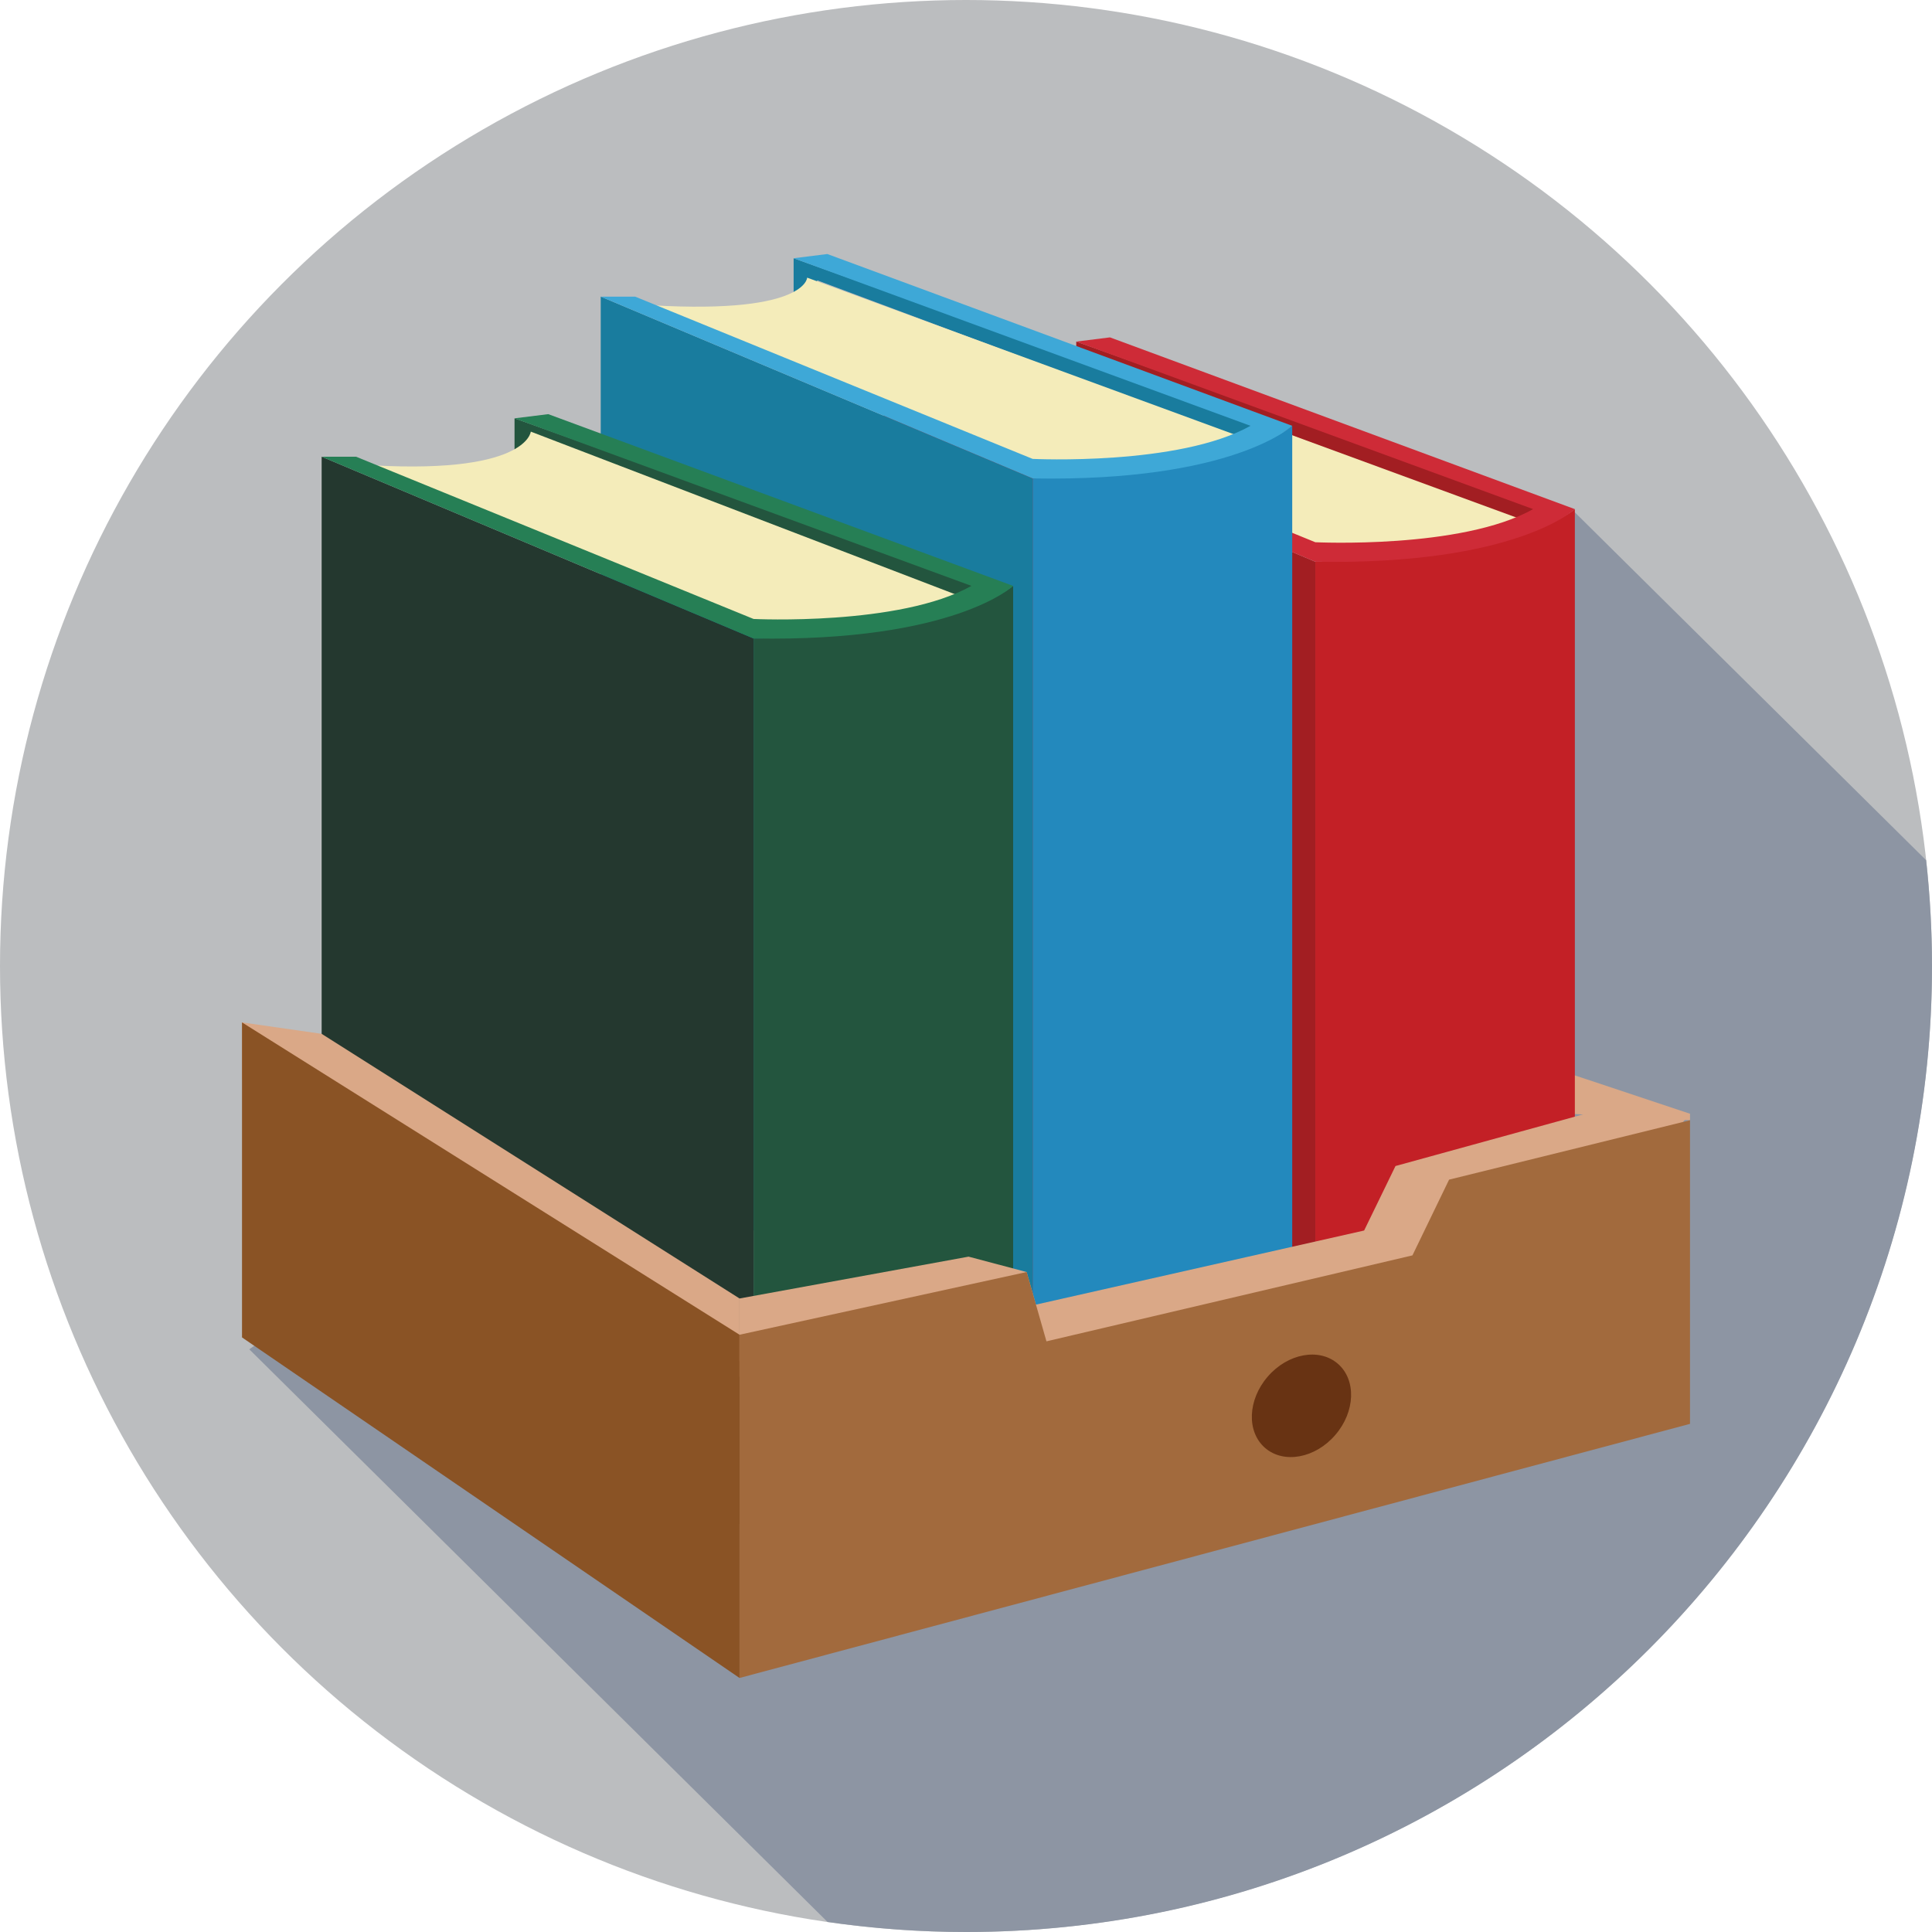 <?xml version="1.0" encoding="utf-8"?>
<!-- Generator: Adobe Illustrator 16.0.0, SVG Export Plug-In . SVG Version: 6.00 Build 0)  -->
<!DOCTYPE svg PUBLIC "-//W3C//DTD SVG 1.1//EN" "http://www.w3.org/Graphics/SVG/1.1/DTD/svg11.dtd">
<svg version="1.1" id="Layer_1" xmlns="http://www.w3.org/2000/svg" xmlns:xlink="http://www.w3.org/1999/xlink" x="0px" y="0px"
	 width="128px" height="128px" viewBox="0 0 128 128" enable-background="new 0 0 128 128" xml:space="preserve">
<g>
	<circle fill="#BBBDBF" cx="64" cy="64" r="64"/>
	<path fill="#8D95A3" d="M104.309,33.915l-3.033,5.757L21.31,86.046l-4.795,3.348l38.313,37.942C57.824,127.766,60.884,128,64,128
		c35.346,0,64-28.653,64-64c0-2.369-0.139-4.706-0.389-7.009L104.309,33.915z"/>
	<g>
		<polyline fill="#DAA887" points="111.967,73.789 104,71.135 104,73.789 111.967,74.219 		"/>
		<g>
			<g>
				<polygon fill="#A21E22" points="71.305,22.631 71.305,26.133 72.881,24.1 100.924,34.586 102.271,33.73 				"/>
				<path fill="#F4ECBA" d="M72.201,23.916c0,0-0.055,2.584-11.308,1.762l26.667,10.844c0,0,11.824-0.645,13.715-1.936
					L72.201,23.916z"/>
				<polygon fill="#A21E22" points="87.143,94.816 58.526,82.773 58.526,25.172 87.143,37.217 				"/>
				<path fill="#C32026" d="M104.338,33.73c0,0-3.848,3.447-17.195,3.486v57.262l17.195-5.369V33.73z"/>
				<path fill="#CE2B37" d="M58.526,25.172h2.279l26.337,10.752c0,0,9.686,0.475,14.432-2.193l-30.27-11.1l2.234-0.279
					l30.799,11.379c0,0-3.871,3.719-17.195,3.486L58.526,25.172z"/>
			</g>
			<g>
				<polygon fill="#197C9E" points="52.58,17.109 52.58,20.611 54.156,18.578 82.197,29.066 83.545,28.211 				"/>
				<path fill="#F4ECBA" d="M53.476,18.395c0,0-0.055,2.584-11.309,1.764L68.834,31c0,0,11.826-0.645,13.715-1.934L53.476,18.395z"
					/>
				<polygon fill="#197C9E" points="68.416,89.297 39.8,77.252 39.8,19.653 68.416,31.697 				"/>
				<path fill="#2389BD" d="M85.613,28.211c0,0-3.85,3.447-17.197,3.486v57.262l17.197-5.371V28.211z"/>
				<path fill="#3EA8D7" d="M39.8,19.653h2.28l26.335,10.75c0,0,9.686,0.474,14.434-2.192L52.58,17.109l2.233-0.279l30.8,11.381
					c0,0-3.871,3.719-17.197,3.486L39.8,19.653z"/>
			</g>
			<g>
				<polygon fill="#23553E" points="34.089,27.715 34.089,31.217 35.667,29.186 63.708,39.672 65.055,38.816 				"/>
				<path fill="#F4ECBA" d="M35.166,28.596c0,0-0.234,2.988-11.487,2.168l26.667,10.842c0,0,11.824-0.645,13.714-1.934
					L35.166,28.596z"/>
				<polygon fill="#24382F" points="49.927,101.623 21.31,82.123 21.31,30.258 49.927,42.301 				"/>
				<path fill="#23553E" d="M67.123,38.816c0,0-3.849,3.447-17.196,3.484v57.264l17.196-5.371V38.816z"/>
				<path fill="#267F55" d="M21.31,30.258h2.279l26.338,10.75c0,0,9.685,0.475,14.433-2.191L34.089,27.715l2.234-0.277
					l30.799,11.379c0,0-3.871,3.719-17.196,3.484L21.31,30.258z"/>
			</g>
		</g>
		<polygon fill="#DAA887" points="21.31,68.494 48.996,86.028 48.996,91.223 16.034,71.528 16.034,67.737 		"/>
		<polygon fill="#8A5325" points="16.034,67.737 48.996,88.43 48.996,111.17 16.034,88.607 		"/>
		<polygon fill="#DAA887" points="111.967,73.789 105.039,73.789 92.455,77.252 90.377,81.525 68.635,86.434 68.018,84.275 
			64.17,83.256 48.996,86.028 48.996,90.184 55.282,98.264 77.332,96.186 100.998,86.721 		"/>
		<polygon fill="#A26A3D" points="111.967,74.219 111.967,94.334 48.996,111.17 48.996,88.43 68.018,84.275 69.33,88.867 
			93.578,83.172 96.006,78.154 		"/>
		<path fill="#683313" d="M83.986,91.209c-1.33,1.541-1.404,3.656-0.168,4.723c1.24,1.066,3.32,0.682,4.648-0.861
			c1.33-1.541,1.404-3.656,0.166-4.723S85.314,89.666,83.986,91.209z"/>
	</g>
</g>
</svg>
